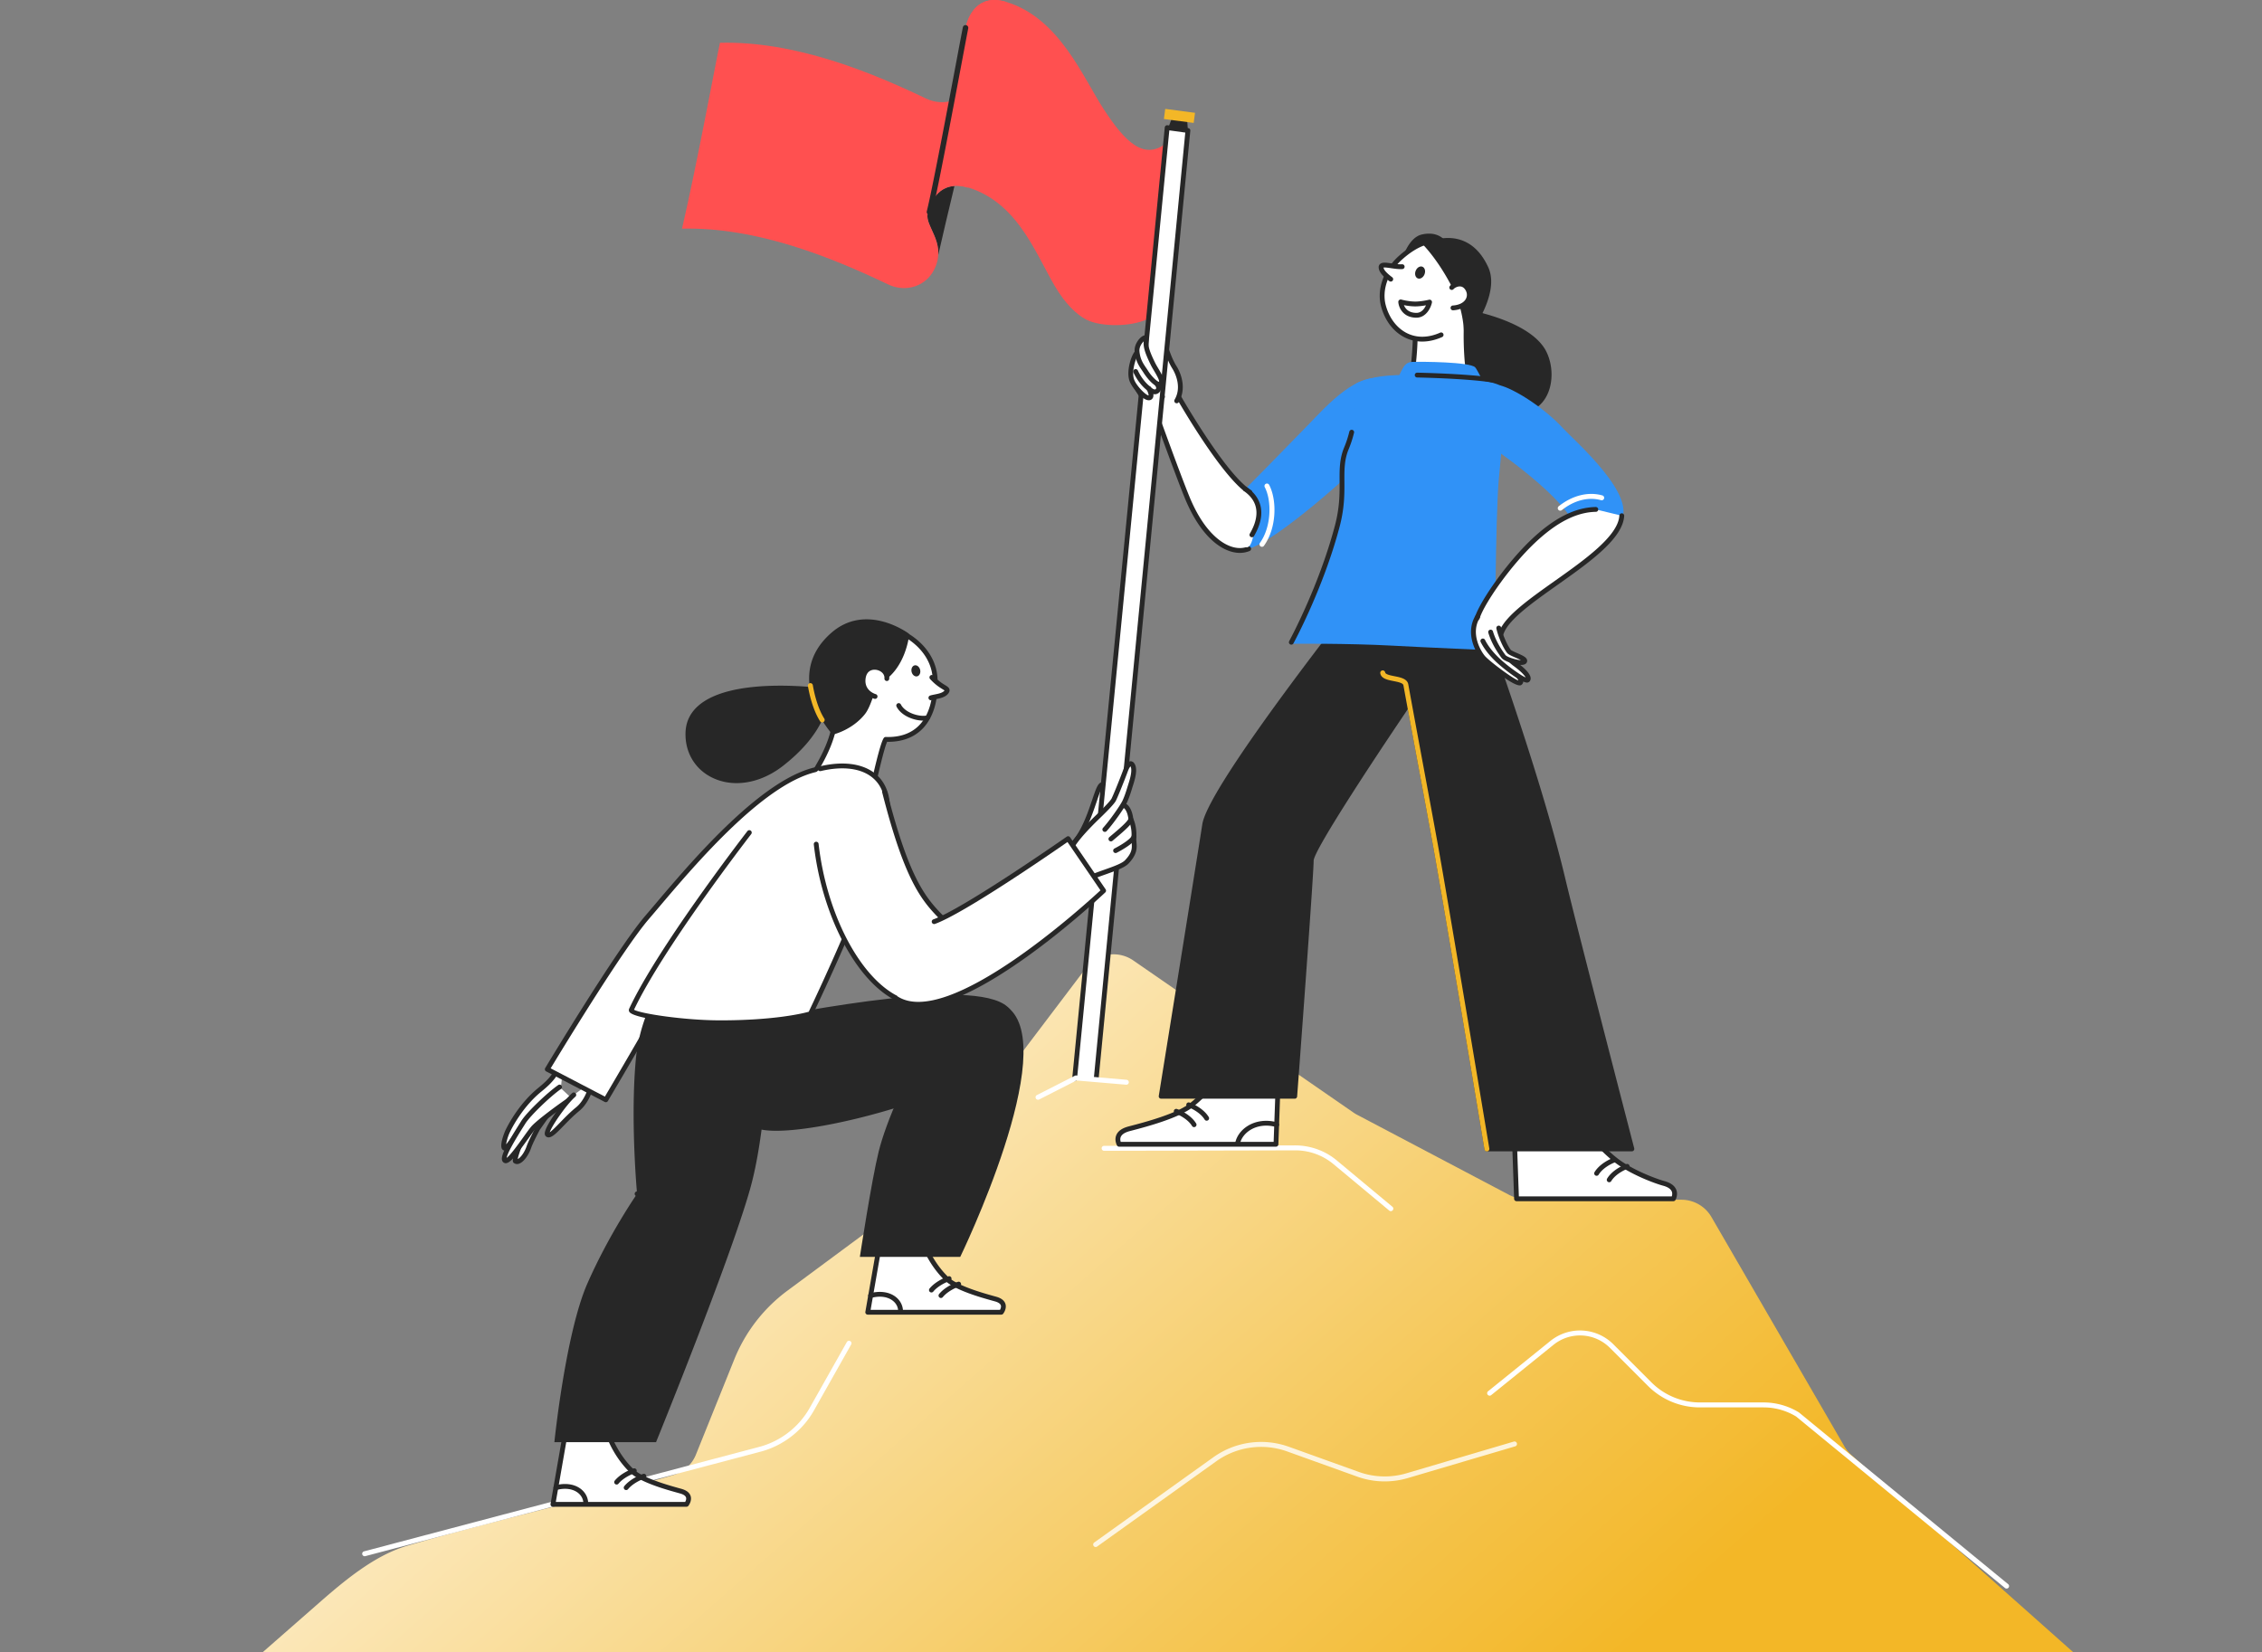 <svg width="705" height="515" fill="none" xmlns="http://www.w3.org/2000/svg"><rect width="100%" height="100%" fill="#808080" stroke="none"/><g clip-path="url(#clip0)"><path d="M343.705 244.64c-2.072-1.037-3.845 15.719-11.705 20.402-4.236 2.525 3.546 5.1 3.702 5.567l5.77-7.172c0-.002 4.417-17.706 2.233-18.797z" fill="#fff"/><path d="M344.041 243.967a1.154 1.154 0 00-.965-.036c-.951.392-1.514 1.95-2.693 5.436-1.656 4.891-4.158 12.283-8.766 15.029-1.11.66-1.657 1.44-1.626 2.315.064 1.804 2.638 3.102 4.341 3.959.295.149.656.33.795.419a.752.752 0 001.29-.719c-.132-.398-.454-.56-1.409-1.041-.952-.48-3.483-1.756-3.516-2.672-.009-.276.308-.621.894-.971 5.084-3.029 7.694-10.736 9.42-15.838.545-1.61 1.204-3.557 1.657-4.283.578 1.898-.888 10.352-2.719 17.689a.75.75 0 101.457.364c.011-.044 1.12-4.502 1.947-9.035 1.549-8.509.865-10.13-.107-10.616zm-9.05 26.88v-.002.002zm-42.576-191.26l.001-.076-.809 3.532c.267-1.145.538-2.297.808-3.457z" fill="#272727"/><path d="M289.107 66.618c-.683 3.287 3.666 7.201 3.309 12.895 1.183-5.147 3.421-14.83 5.066-21.547-5.665.367-7.78 5.786-8.375 8.652z" fill="#272727"/><path d="M300.935 8.677c-.815 3.926 5.555 8.745 2.503 16.425-2.462 6.195-9.194 8.3-14.833 5.602-17.333-8.292-40.823-17.942-64.212-17.367-.903 3.947-7.207 38.126-11.829 57.94 23.389-.574 46.879 9.076 64.212 17.368 5.641 2.697 12.371.593 14.833-5.602 3.052-7.68-3.316-12.5-2.502-16.425.723-3.488 3.692-10.76 12.575-8.107L313.511.571c-8.883-2.653-11.852 4.618-12.576 8.106z" fill="#FF5050"/><path d="M344.041 34.103C337.5 24.112 330.163 5.54 313.511.57c-8.883-2.652-11.851 4.62-12.576 8.107-.782 3.774-9.296 46.891-11.725 56.703 1.073-3.696 4.269-9.416 12.302-7.017 16.652 4.972 21.86 22.671 28.401 32.662 3.325 5.078 6.968 8.05 9.742 9.085 5.055 1.887 14.269 1.737 19.323-1.346 1.145-.698 5.351-54.85 5.351-54.85-7.58 6.912-13.843.033-20.288-9.811z" fill="#FF5050"/><path d="M301.109 7.838a.852.852 0 00-1.012.664c-.206.997-.909 4.727-1.879 9.888-2.646 14.07-7.573 40.257-9.36 47.474a.854.854 0 00.831 1.06c.385 0 .734-.26.83-.65 1.797-7.264 6.73-33.483 9.379-47.569.969-5.153 1.67-8.875 1.873-9.856a.853.853 0 00-.662-1.01z" fill="#272727"/><path d="M574.891 450.907l-41.486-71.56a10.812 10.812 0 00-9.287-5.388l-48.817-.281a10.791 10.791 0 01-4.976-1.246l-47.353-24.956a11.142 11.142 0 01-1.106-.67l-68.65-47.43a10.806 10.806 0 00-14.757 2.367l-53.699 70.898a10.794 10.794 0 01-2.443 2.346L245.4 402.318a49.763 49.763 0 00-16.545 21.399l-11.964 29.705a10.81 10.81 0 01-6.873 6.3c-14.65 4.468-59.38 15.068-83.214 22.134-10.103 2.996-19.437 10.818-27.366 17.761L81.87 515h564.298l-69.108-61.437a10.817 10.817 0 01-2.168-2.656z" fill="url(#paint0_linear)"/><path d="M416.595 361.674c-3.618-3.012-8.205-4.635-12.911-4.653l-59.562.139a.773.773 0 00.002 1.546h.002l59.561-.139h.042a18.58 18.58 0 0111.875 4.297l17.41 14.494a.774.774 0 00.989-1.188l-17.408-14.496zm-151.607 56.348a.772.772 0 00-1.052.293l-11.589 20.552c-3.303 5.86-8.914 10.249-15.387 12.042l-123.498 32.65a.773.773 0 10.395 1.495l123.508-32.652c6.874-1.904 12.827-6.56 16.33-12.776l11.589-20.551a.774.774 0 00-.296-1.053zm295.747 22.276a.63.63 0 00-.088-.061 21.04 21.04 0 00-10.985-3.094h-19.809a21.329 21.329 0 01-15.181-6.289l-11.816-11.817a14.698 14.698 0 00-19.667-1.043l-19.398 15.667a.772.772 0 10.972 1.203l19.398-15.668a13.156 13.156 0 0117.602.934l11.816 11.817a22.86 22.86 0 0016.274 6.742h19.809c3.575 0 7.079.983 10.134 2.838l65.109 53.46a.775.775 0 001.089-.108.773.773 0 00-.108-1.089l-65.151-53.492zm-189.37-95.855c-4.73 3.783-16.788 6.679-19.558 7.432-4.987 1.356-3.006 4.799-3.006 4.799h48.88l.89-24.906-16.068-.259c0-.002-3.916 7.154-11.138 12.934z" fill="#fff"/><path d="M398.598 331.017a.739.739 0 00-.778.723l-.864 24.182h-47.66c-.121-.367-.228-.951.008-1.524.324-.786 1.258-1.408 2.7-1.8.259-.07.6-.159 1.008-.267 3.942-1.032 14.412-3.775 18.821-7.302 7.257-5.808 11.165-12.862 11.328-13.161a.753.753 0 00-.299-1.02.754.754 0 00-1.02.299c-.037.07-3.923 7.087-10.947 12.709-4.16 3.328-14.406 6.012-18.264 7.023-.414.109-.76.198-1.022.27-1.935.526-3.179 1.427-3.694 2.676-.67 1.619.195 3.158.233 3.222a.751.751 0 00.651.377h48.882a.753.753 0 00.751-.725l.889-24.906a.75.75 0 00-.723-.776z" fill="#272727"/><path d="M366.818 345.672a.752.752 0 00-.512 1.412c1.836.669 4.162 2.128 5.215 3.883a.75.75 0 101.289-.773c-1.328-2.213-4.057-3.819-5.992-4.522zm3.922-2.009a.752.752 0 00-.962.45.749.749 0 00.45.962c1.838.667 4.162 2.128 5.215 3.882a.753.753 0 001.031.258.75.75 0 00.258-1.031c-1.328-2.212-4.058-3.818-5.992-4.521zm27.378 6.195c-3.221-.929-6.568-.545-9.183 1.055-2.105 1.288-3.553 3.254-3.967 5.392a.751.751 0 101.473.287c.336-1.724 1.531-3.327 3.279-4.397 2.257-1.379 5.165-1.704 7.983-.893a.751.751 0 00.415-1.444zm-22.653-92.816c-1.871 12.163-13.566 84.674-13.566 84.674h41.633s5.145-68.768 5.145-73.446c0-4.679 34.617-55.202 34.617-55.202l11.694-28.537-29.003-.936c.002 0-48.649 61.284-50.52 73.447z" fill="#272727"/><path d="M455.013 183.78l-29.003-.936a.729.729 0 00-.612.284c-1.991 2.509-48.796 61.58-50.675 73.8-1.849 12.021-13.449 83.944-13.566 84.669a.75.75 0 00.742.87h41.633c.394 0 .72-.303.748-.695.211-2.809 5.149-68.851 5.149-73.502 0-3.262 20.622-34.545 34.485-54.778a.932.932 0 00.075-.139l11.694-28.538a.75.75 0 00-.67-1.035zm-12.383 28.929c-3.766 5.498-34.703 50.807-34.703 55.561 0 4.345-4.551 65.451-5.092 72.696h-40.053c1.334-8.27 11.686-72.504 13.426-83.809 1.755-11.401 46.469-68.163 50.134-72.798l27.543.889-11.255 27.461z" fill="#272727"/><path d="M431.162 118.695l.834-.198c-8.361-3.568-18.842 8.312-24.078 13.729-5.237 5.417-20.351 20.836-25.58 26.066-4.86 4.859 1.374 14.274 6.844 12.757 8.835-2.451 33.351-24.497 38.465-30.127 6.948-7.648 5.388-21.011 3.515-22.227z" fill="#3092F7"/><path d="M518.535 368.862c-2.771-.753-10.446-3.647-15.176-7.432-7.224-5.779-11.138-12.934-11.138-12.934l-20.45.26.891 24.905h48.88c0 .002 1.981-3.443-3.007-4.799z" fill="#fff"/><path d="M518.734 368.138c-2.746-.747-10.313-3.62-14.903-7.294-7.013-5.61-10.911-12.638-10.95-12.708a.752.752 0 00-1.318.72c.162.298 4.071 7.354 11.329 13.16 4.82 3.857 12.49 6.765 15.448 7.57 1.456.395 2.363.996 2.696 1.788.242.575.133 1.165.012 1.536h-47.662l-.863-24.181a.736.736 0 00-.778-.723.75.75 0 00-.723.778l.89 24.905a.751.751 0 00.751.725h48.881a.753.753 0 00.651-.376c.037-.065.903-1.603.234-3.223-.517-1.251-1.76-2.151-3.695-2.677z" fill="#272727"/><path d="M506.886 362.847c-1.934.703-4.663 2.31-5.99 4.522a.75.75 0 101.288.773c1.053-1.754 3.379-3.214 5.216-3.883a.753.753 0 00.45-.962.754.754 0 00-.964-.45zm-3.922-2.007c-1.934.703-4.664 2.31-5.99 4.522a.75.75 0 101.288.773c1.053-1.754 3.379-3.215 5.216-3.883a.751.751 0 00-.514-1.412zM457.142 96.507l-2.237 1.977s-3.163 37.819 21.571 29.766c7.19-2.341 8.696-12.04 5.518-18.561-4.807-9.87-24.852-13.182-24.852-13.182zm-14.003-23.411c-4.028.93-5.823 6.914-5.823 6.914l14.484-2.867c0 .002-1.943-5.597-8.661-4.047z" fill="#272727"/><path d="M457.559 95.411c.426-2.314-16.816 1.372-16.551 5.604.422 6.723-.698 17.891-2.921 24.811l22.134.577c-3.705-7.94-3.76-25.015-2.662-30.992z" fill="#fff"/><path d="M458.298 95.547c.084-.459-.092-.884-.486-1.165-1.82-1.31-10.407.653-14.428 2.874-2.157 1.192-3.208 2.473-3.125 3.807.392 6.256-.6 17.415-2.888 24.535a.75.75 0 101.43.459c2.34-7.287 3.357-18.696 2.957-25.088-.041-.64.745-1.474 2.154-2.285 4.133-2.379 11.385-3.644 12.863-3.155-1.111 6.502-.912 23.318 2.763 31.192a.75.75 0 00.998.364.75.75 0 00.363-.998c-3.598-7.715-3.73-24.391-2.601-30.54z" fill="#272727"/><path d="M453.062 76.947c-5.24-3.813-11.39-1.286-16.66 3.47-4.637 4.185-6.504 10.09-5.232 14.895 2.054 7.76 9.161 12.986 17.987 9.066l8.391-10.74c2.174-5.421 2.196-11.829-4.486-16.692z" fill="#fff"/><path d="M453.503 76.339c-4.894-3.56-11.147-2.31-17.605 3.52-4.705 4.248-6.847 10.388-5.455 15.645 1.184 4.472 3.946 8.035 7.576 9.775a12.05 12.05 0 005.257 1.187c2 0 4.082-.469 6.186-1.403a.75.75 0 10-.611-1.373c-3.622 1.609-7.144 1.69-10.186.235-3.231-1.55-5.701-4.758-6.771-8.806-1.249-4.717.717-10.27 5.009-14.144 4.158-3.752 10.258-7.39 15.715-3.42 6.762 4.92 6.034 11.308 4.232 15.8a.752.752 0 001.395.562c2.828-7.053 1.145-13.295-4.742-17.578zm6.149 110.893s-28.534-15.783-25.601 2.546c2.932 18.329 9.23 51.043 13.319 73.607 3.412 18.83 16.046 94.734 16.046 94.734h45.199s-17.77-68.434-21.508-84.168c-8.375-35.248-27.455-86.719-27.455-86.719z" fill="#272727"/><path d="M487.836 273.776c-8.289-34.887-27.289-86.291-27.481-86.806a.751.751 0 00-.341-.397c-.723-.4-17.775-9.736-24.365-5.113-2.202 1.547-2.991 4.385-2.343 8.435 2.001 12.504 5.522 31.455 8.925 49.783 1.57 8.447 3.095 16.657 4.396 23.838 3.372 18.61 15.918 93.964 16.044 94.723a.752.752 0 00.741.628h45.198a.75.75 0 00.727-.941c-.172-.682-17.807-68.605-21.501-84.15zm-23.784 83.59c-1.225-7.347-12.735-76.405-15.943-94.117-1.301-7.184-2.827-15.395-4.397-23.846-3.403-18.318-6.921-37.26-8.919-49.745-.55-3.435.03-5.78 1.721-6.968 2.356-1.655 7.003-1.305 13.437 1.01 4.318 1.554 8.117 3.534 9.095 4.057 1.488 4.042 19.368 52.863 27.33 86.367 3.458 14.557 19.117 74.95 21.269 83.243h-43.593v-.001z" fill="#272727"/><path d="M443.731 239.389c-1.622-8.731-3.291-17.712-4.808-26.074-.319-1.754-2.429-2.171-4.292-2.54-1.248-.247-2.802-.554-2.913-1.175a.773.773 0 10-1.523.274c.297 1.66 2.247 2.046 4.136 2.419 1.379.274 2.941.582 3.071 1.299a6417.272 6417.272 0 004.809 26.081c1.57 8.451 3.096 16.666 4.398 23.851 3.373 18.61 15.918 93.964 16.045 94.723a.773.773 0 101.526-.255c-.126-.759-12.674-76.123-16.048-94.744a5918.008 5918.008 0 00-4.401-23.859z" fill="#F3B727"/><path d="M467.409 120.095c-3.527-1.721-13.511-2.907-25.717-3.187-9.963-.228-14.046.564-18.407 2.333-3.63 1.471 1.501 8.096-3.662 20.547-2.842 6.856.168 12.876-2.842 24.247-5.139 19.412-14.549 36.623-14.549 36.623s18.158-.158 31.632.589c9.921.55 32.081 1.495 32.081 1.495s.123-41.012 1.167-53.143c1.784-20.735 3.824-27.781.297-29.504z" fill="#3092F7"/><path d="M487.143 133.486c-5.875-6.426-15.345-12.363-19.734-13.391l-7.751.187c-4.084-1.21-1.451 14.356 2.529 17.12 3.646 2.534 22.888 15.618 28.078 25.206 2.816 5.203 11.07 4.134 14.303.592 7.093-7.765-14.12-26.099-17.425-29.714z" fill="#3092F7"/><path d="M477.774 168.75c-7.283 6.91-15.388 18.313-17.235 23.46-1.365 3.808 2.006 10.522 3.148 11.15 1.902 1.045 3.623-4.764 4.49-6.692 4.604-10.233 36.613-23.951 37.283-35.919l-8.086-1.96c-7.313.123-13.86 4.514-19.6 9.961z" fill="#fff"/><path d="M505.502 159.998a.75.75 0 00-.792.707c-.356 6.366-10.838 13.792-20.088 20.341-7.731 5.475-15.031 10.646-17.129 15.313-.165.369-.362.876-.584 1.45-.575 1.485-1.771 4.575-2.688 4.909-.058.022-.097.025-.167-.014-.894-.564-4.015-6.871-2.807-10.241 1.759-4.905 9.587-16.092 17.044-23.168 6.812-6.464 13.058-9.654 19.097-9.755a.75.75 0 00.738-.764c-.006-.415-.376-.74-.763-.739-6.431.108-13.008 3.434-20.106 10.168-7.604 7.213-15.61 18.691-17.424 23.751-1.459 4.069 1.859 11.164 3.493 12.062.264.145.542.218.821.218.196 0 .392-.035.588-.106 1.44-.525 2.471-2.927 3.575-5.778.211-.545.397-1.026.555-1.376 1.93-4.294 9.068-9.35 16.627-14.702 9.992-7.076 20.324-14.394 20.721-21.483a.756.756 0 00-.711-.793z" fill="#272727"/><path d="M471.628 208.965c-1.153-.909-5.661-4.29-6.743-6.603l-4.346-10.152c-3.163 5.222.217 11.134 1.789 12.859 1.569 1.724 10.359 8.466 11.391 7.818 1.039-.651-.939-3.013-2.091-3.922z" fill="#fff"/><path d="M472.092 208.374l-.344-.268c-1.44-1.122-5.265-4.099-6.182-6.063a.75.75 0 10-1.361.636c.95 2.031 4.038 4.6 6.621 6.612l.336.263c.934.737 1.861 1.958 2.06 2.552-1.927-.681-8.837-5.894-10.338-7.543-1.136-1.247-4.749-6.929-1.701-11.965a.752.752 0 00-1.286-.778c-3.47 5.732.286 12.007 1.875 13.754.667.734 9.242 8.061 11.883 8.061a.874.874 0 00.464-.112c.389-.244.617-.637.642-1.106.081-1.545-2.084-3.58-2.669-4.043zm1.449 3.805h-.009.009z" fill="#272727"/><path d="M472.24 207.014c-1.909-1.397-5.701-5.244-6.801-9.449l-3.288 2.203c1.951 3.902 5.581 6.832 6.543 7.64.963.807 6.859 5.41 7.487 4.487.742-1.09-1.842-3.346-3.941-4.881z" fill="#fff"/><path d="M472.684 206.408c-1.987-1.453-5.513-5.191-6.517-9.032a.751.751 0 10-1.454.38c1.11 4.248 4.844 8.227 7.083 9.864 2.404 1.759 3.413 2.965 3.688 3.536-1.334-.539-4.67-2.95-6.305-4.325l-.138-.114c-1.093-.912-4.419-3.688-6.218-7.285a.751.751 0 00-1.343.671c1.938 3.877 5.446 6.805 6.597 7.767l.133.111c.059.048 5.751 4.783 7.721 4.783.05 0 .097-.003.142-.01a1.04 1.04 0 00.73-.439c.884-1.299-.464-3.232-4.119-5.907z" fill="#272727"/><path d="M367.046 123.194s-3.878-15.856-7.929-18.507c-2.43-1.59-5.587 8.451-6.147 10.272-1.495 4.856 7.142 13.635 7.142 13.635s6.887 19.148 9.899 26.491c5.723 13.955 13.987 18.112 19.17 15.963l.34-17.63c-8.205-5.042-22.475-30.224-22.475-30.224z" fill="#fff"/><path d="M389.916 152.778c-7.708-4.736-21.224-28.217-22.166-29.867-.512-2.074-4.118-16.17-8.222-18.854a1.722 1.722 0 00-1.57-.181c-2.197.794-4.315 6.345-5.705 10.861-1.527 4.96 6.118 13.129 7.21 14.263.659 1.831 7.013 19.442 9.856 26.368 3.397 8.282 8.063 14.007 13.139 16.118 1.357.564 2.694.849 3.97.849a7.925 7.925 0 003.045-.594.752.752 0 00-.577-1.389c-1.721.714-3.747.625-5.86-.253-2.724-1.134-7.949-4.628-12.327-15.301-2.971-7.245-9.817-26.268-9.886-26.46a.753.753 0 00-.172-.273c-2.315-2.354-8.078-9.259-6.961-12.887 1.69-5.494 3.612-9.468 4.781-9.89.098-.036.153-.029.237.025 3.119 2.04 6.551 13.726 7.612 18.058a.719.719 0 00.076.192c.586 1.035 14.461 25.408 22.738 30.494a.75.75 0 10.782-1.279zm55.953-77.55l-2.686.697s4.893 4.669 9.642 14.07c3.6 7.127 3.492 14.444 3.492 14.444l1.853-.436s9.493-12.333 5.69-20.67c-6.134-13.448-17.991-8.105-17.991-8.105z" fill="#272727"/><path d="M430.443 83.318c.044 1.33 1.617 2.637 3.015 3.702l3.566-3.899c-2.701.182-6.631-1.329-6.581.197z" fill="#fff"/><path d="M436.974 82.371c-.95.066-2.134-.109-3.179-.262-1.727-.253-2.974-.436-3.678.194-.203.181-.442.509-.425 1.04.055 1.659 1.737 3.076 3.31 4.275a.75.75 0 10.91-1.195c-.84-.64-2.555-1.947-2.708-3.019.431-.09 1.584.078 2.373.194 1.118.164 2.386.348 3.495.275a.749.749 0 00.698-.8.748.748 0 00-.796-.701z" fill="#272727"/><path fill-rule="evenodd" clip-rule="evenodd" d="M443.372 83.157c-.745-.339-1.695.192-2.118 1.184-.424.992-.164 2.073.581 2.412.745.339 1.694-.192 2.118-1.184.425-.992.164-2.073-.581-2.412z" fill="#272727"/><path d="M436.565 94.104s.275 4.087 4.784 4.17c3.333.063 4.208-4.115 4.208-4.115s-2.387.589-4.444.589c-2.279 0-4.548-.644-4.548-.644z" fill="#fff"/><path d="M445.377 93.43c-.023.004-2.324.566-4.262.566h-.002c-2.141 0-4.32-.61-4.342-.617a.753.753 0 00-.955.773c.111 1.652 1.408 4.796 5.519 4.873l.087.001c3.068 0 4.527-3.074 4.871-4.714a.755.755 0 00-.214-.695.76.76 0 00-.702-.188zm-4.014 4.093c-2.437-.045-3.41-1.4-3.797-2.413.907.184 2.218.39 3.547.39h.002c1.165 0 2.411-.177 3.317-.34-.461 1.039-1.407 2.41-3.069 2.364z" fill="#272727"/><path d="M361.164 104.143c-1.019 1.695-.516 5.627.121 7.562.638 1.936-2.986 6.188 1.014 11.969l4.442 1.279c2.242-3.829.738-8.141-.715-10.458-3.027-4.838-3.786-12.142-4.862-10.352z" fill="#fff"/><path d="M363.631 106.771c-.774-2.434-1.127-3.544-2.022-3.649-.249-.027-.716.015-1.089.634-1.276 2.124-.498 6.509.053 8.184.13.395-.08 1.198-.303 2.047-.611 2.333-1.532 5.857 1.414 10.113a.751.751 0 101.235-.854c-2.552-3.688-1.768-6.687-1.195-8.877.305-1.164.545-2.083.277-2.9-.538-1.632-.898-4.531-.464-6.224.209.554.453 1.316.664 1.982.701 2.206 1.663 5.227 3.191 7.666.55.878 3.168 5.469.703 9.68a.752.752 0 101.298.76c2.249-3.841 1.099-8.323-.727-11.238-1.427-2.279-2.357-5.195-3.035-7.324z" fill="#272727"/><path d="M452.47 89.62l.409 6.35c4.514-.304 5.934-3.534 4.557-5.882-1.589-2.709-4.349-1.23-4.966-.467z" fill="#fff"/><path d="M455.241 87.785c-1.464-.112-2.846.733-3.355 1.364a.75.75 0 101.168.944c.216-.269 1.116-.883 2.076-.81.678.05 1.22.438 1.657 1.185.503.859.536 1.837.088 2.683-.626 1.184-2.101 1.939-4.047 2.07a.75.75 0 00.05 1.501l.051-.001c2.478-.168 4.399-1.211 5.275-2.867.686-1.298.642-2.847-.12-4.147-.867-1.478-2.024-1.86-2.843-1.921z" fill="#272727"/><path d="M470.261 203.001c-1.165-1.523-2.662-4.947-3.149-7.275l-2.537 1.255c.836 2.786 2.309 5.323 4.013 7.637.781 1.059 5.964 2.563 6.578 1.56.64-1.048-4.18-2.231-4.905-3.177z" fill="#fff"/><path d="M472.848 203.565c-.716-.311-1.795-.781-1.99-1.022-1.119-1.462-2.553-4.784-3.012-6.971a.752.752 0 00-1.47.307c.503 2.404 2.039 5.944 3.288 7.576.394.516 1.239.902 2.584 1.486.515.225 1.265.551 1.765.832-1.387-.043-4.344-.959-4.819-1.604-1.902-2.582-3.177-5.005-3.899-7.407a.753.753 0 00-1.44.431c.772 2.57 2.121 5.144 4.129 7.867.79 1.073 4.289 2.196 6.148 2.196.06 0 .121-.002.178-.003.734-.031 1.238-.263 1.496-.686.173-.284.214-.615.116-.929-.257-.811-1.334-1.316-3.074-2.073z" fill="#272727"/><path d="M334.929 336.236l6.73-.027L370.237 40.68l-6.465-.891-28.843 296.447z" fill="#fff"/><path d="M370.34 39.935l-6.466-.892a.756.756 0 00-.852.672l-28.843 296.447a.752.752 0 101.495.144l28.768-295.67 4.977.686-28.506 294.815a.752.752 0 00.674.821.756.756 0 00.82-.675l28.578-295.53a.752.752 0 00-.645-.818z" fill="#272727"/><path d="M355.07 110.165c-.56-2.241-3.548 4.483-2.366 8.218.647 2.043 4.139 6.008 5.55 5.6 1.188-.344-.196-2.862-.196-2.862s1.58 1.714 2.678.684c.996-.934-.1-2.202-1.495-3.734-1.867-2.053-3.797-6.411-4.171-7.906z" fill="#fff"/><path d="M355.8 109.984c-.169-.676-.544-.909-.83-.984-.281-.074-.72-.06-1.19.434-1.176 1.234-2.775 6.069-1.79 9.177.591 1.867 3.897 6.151 6.07 6.151.139 0 .275-.018.405-.054.415-.12.734-.402.896-.795.133-.32.148-.695.1-1.075.128.028.258.045.391.05a1.917 1.917 0 001.401-.531c1.565-1.468-.108-3.31-1.453-4.789-1.806-1.984-3.664-6.242-4-7.584zm2.246 13.279l.208.722-.208-.722zm2.176-2.003c-.1.094-.192.136-.317.125-.449-.014-1.067-.526-1.295-.771a.75.75 0 00-1.209.871c.351.639.618 1.465.587 1.779-.853-.042-3.931-3.102-4.567-5.107-.716-2.261.337-5.825 1.101-7.205.651 1.947 2.441 5.732 4.164 7.625 1.37 1.509 1.95 2.294 1.536 2.683z" fill="#272727"/><path d="M358.059 121.123l-4.11-5.324c1.168 2.476 2.771 4.327 4.11 5.324z" fill="#fff"/><path d="M354.63 115.479a.75.75 0 10-1.359.641c1.096 2.326 2.679 4.369 4.339 5.604a.749.749 0 001.051-.154.752.752 0 00-.154-1.052c-1.448-1.074-2.898-2.96-3.877-5.039z" fill="#272727"/><path d="M357.218 105.621c.022-1.307-3.082 1.183-2.832 3.922.297 3.264 1.759 4.763 2.74 6.35.981 1.587 3.817 4.96 4.715 3.502.7-1.135-1.54-4.038-2.474-5.929-2.554-5.167-2.18-5.977-2.149-7.845z" fill="#fff"/><path d="M360.039 113.133c-2.185-4.425-2.145-5.461-2.088-6.895.007-.194.015-.392.018-.604.011-.631-.364-.906-.525-.995-.281-.155-.765-.246-1.465.21-1.088.711-2.533 2.658-2.343 4.762.26 2.849 1.38 4.494 2.279 5.815.199.292.392.575.57.862.027.043 2.696 4.216 4.743 4.216h.001c.522 0 .967-.254 1.25-.714.749-1.215-.346-3.053-1.503-5-.358-.601-.697-1.17-.937-1.657zm1.195 5.869c-.488.062-2.357-1.701-3.469-3.503a26.293 26.293 0 00-.606-.918c-.886-1.3-1.801-2.643-2.025-5.105-.115-1.279.695-2.471 1.308-3.069-.053 1.495.009 2.852 2.252 7.393.267.54.62 1.132.993 1.76.533.897 1.786 3.001 1.547 3.442z" fill="#272727"/><path d="M353.405 260.972c.224-3.345-.946-5.614-.946-5.614s-.308-4.113-2.677-4.476l-24.805 22.52s4.14 9.107 6.828 5.471c4.292-5.805 16.682-7.386 19.37-10.208 3.344-3.512 2.076-5.38 2.23-7.693z" fill="#fff"/><path d="M354.154 261.022c.206-3.078-.699-5.297-.961-5.867-.086-.816-.633-4.607-3.299-5.015a.75.75 0 10-.227 1.486c1.722.262 2.039 3.755 2.042 3.789a.783.783 0 00.08.285c.011.022 1.07 2.148.865 5.222-.041.6.006 1.157.05 1.696.136 1.656.251 3.087-2.073 5.528-.946.994-3.595 1.936-6.401 2.934-4.592 1.634-10.307 3.666-13.03 7.346-.443.6-.787.562-.917.548-1.408-.148-3.55-3.53-4.621-5.882a.752.752 0 00-1.369.621c.489 1.078 3.071 6.464 5.833 6.756.076.008.156.013.24.013.587 0 1.353-.23 2.043-1.162 2.449-3.312 7.924-5.26 12.326-6.825 3.108-1.106 5.792-2.06 6.985-3.313 2.79-2.931 2.627-4.927 2.483-6.687-.042-.506-.081-.984-.049-1.473z" fill="#272727"/><path d="M350.84 240.068c-1.393 3.735-3.147 8.023-3.734 9.198-.377.753-2.253 2.736-4.85 5.239-3.86 3.719-10.033 10.033-9.141 12.988l11.204-8.919c2.229-2.453 5.508-7.203 6.187-8.64.898-1.902 1.456-3.964 2.024-5.756 1.041-3.274.986-5.058.316-5.895-.55-.686-1.375.094-2.006 1.785z" fill="#fff"/><path d="M352.199 237.3c-.99.16-1.668 1.451-2.061 2.506-1.423 3.813-3.159 8.035-3.702 9.124-.116.229-.794 1.271-4.699 5.034-7.225 6.964-10.106 11.203-9.339 13.746a.754.754 0 00.936.502.753.753 0 00.503-.936c-.386-1.276.854-4.435 8.944-12.231 2.916-2.81 4.598-4.642 5-5.444.634-1.269 2.43-5.687 3.765-9.27.319-.855.624-1.281.799-1.458.292.505.515 1.797-.527 5.079-.112.353-.223.716-.339 1.088-.467 1.52-.949 3.093-1.649 4.574-.645 1.365-3.885 6.059-6.064 8.455a.753.753 0 001.112 1.013c2.3-2.529 5.614-7.35 6.311-8.824.745-1.578 1.267-3.278 1.727-4.776.113-.365.224-.724.335-1.074 1.059-3.332 1.118-5.427.187-6.592-.325-.402-.776-.591-1.239-.516z" fill="#272727"/><path d="M267.092 195.837c-14.382 6.197-14.54 19.805-7.374 29.061.13.167.263.329.399.49-1.248 9.646-9.552 20.005-9.552 20.005l21.002 2.207s3.26-15.54 4.494-17.132c11.573.376 15.967-8.491 15.376-19.07-.681-12.207-16.266-19.041-24.345-15.561z" fill="#fff"/><path d="M283.27 197.588c-5.436-3.363-12.056-4.344-16.475-2.441-6.377 2.747-10.504 7.127-11.933 12.666-1.459 5.654.134 12.213 4.264 17.544.067.086.135.172.203.256-1.346 9.232-9.268 19.209-9.348 19.31a.748.748 0 00-.106.759c.106.255.342.43.615.458l21.002 2.207a.751.751 0 00.814-.592c1.456-6.935 3.338-14.719 4.182-16.525 4.601.055 8.347-1.32 11.066-4.103 3.365-3.445 5.011-9.046 4.636-15.769-.305-5.431-3.557-10.45-8.92-13.77zm3.208 28.487c-2.499 2.559-5.995 3.781-10.39 3.643a.724.724 0 00-.619.291c-1.189 1.535-3.714 13.099-4.495 16.775l-19-1.998c2.16-2.926 7.85-11.271 8.889-19.301a.757.757 0 00-.172-.583 13.112 13.112 0 01-.376-.464c-3.846-4.967-5.34-11.04-3.997-16.248 1.309-5.072 5.137-9.105 11.073-11.662 3.987-1.719 10.052-.778 15.09 2.34 4.94 3.057 7.933 7.64 8.208 12.573.351 6.296-1.145 11.495-4.211 14.634z" fill="#272727"/><path d="M290.448 211.158l-.315 6.357c1.407-.439 3.828-.492 4.831-1.815 1.003-1.324-1.312-.993-4.516-4.542z" fill="#fff"/><path d="M294.542 213.54c-.832-.511-2.088-1.283-3.536-2.887a.751.751 0 10-1.115 1.006c1.593 1.765 2.961 2.604 3.866 3.16.217.133.475.291.624.405-.004.006-.009.014-.015.02-.555.733-1.876.994-3.043 1.225-.509.1-.99.195-1.413.328a.75.75 0 10.446 1.434c.347-.108.791-.196 1.258-.289 1.357-.269 3.049-.602 3.948-1.79.117-.157.477-.63.369-1.205-.117-.628-.65-.954-1.389-1.407zm-.048 1.784h.008-.008zm-5.597 7.687c-2.26.514-6.774-.742-8.142-3.467a.753.753 0 00-1.343.675c1.487 2.959 5.512 4.402 8.378 4.402.526 0 1.014-.048 1.439-.145a.752.752 0 00-.332-1.465z" fill="#272727"/><path fill-rule="evenodd" clip-rule="evenodd" d="M285.05 207.393c-.734.171-1.152 1.077-.932 2.022.218.945.993 1.573 1.729 1.402.734-.17 1.153-1.076.934-2.021-.222-.945-.997-1.574-1.731-1.403z" fill="#272727"/><path d="M259.596 197.816c-15.087 13.172.178 30.32.178 30.32s5.433-1.347 9.149-5.931c2.229-2.751 2.927-8.69 5.345-10.074 7.244-4.147 8.328-14.162 8.328-14.162s-12.466-9.35-23-.153z" fill="#272727"/><path d="M283.046 197.368c-.129-.097-13.077-9.603-23.945-.117-4.256 3.716-6.571 8.099-6.88 13.029-.611 9.697 6.682 18.007 6.993 18.356a.75.75 0 00.742.229c.231-.057 5.721-1.462 9.551-6.189 1.065-1.313 1.778-3.224 2.465-5.072.767-2.058 1.559-4.186 2.669-4.822 7.491-4.287 8.657-14.308 8.702-14.731a.753.753 0 00-.297-.683zm-9.151 14.11c-1.583.906-2.432 3.187-3.332 5.602-.645 1.733-1.314 3.527-2.224 4.65-2.907 3.586-6.974 5.119-8.305 5.545-1.359-1.67-6.817-8.908-6.314-16.903.285-4.514 2.428-8.549 6.37-11.992 2.952-2.577 6.306-3.872 10.011-3.872 1.51 0 3.08.216 4.704.647 3.413.906 6.056 2.541 6.982 3.163-.306 1.923-1.894 9.727-7.892 13.16z" fill="#272727"/><path d="M256.846 215.307c-12.996-1.658-41.817-2.439-42.45 12.913-.558 13.542 15.379 20.675 29.162 9.952 13.803-10.741 13.772-20.221 13.772-20.221s2.084-2.316-.484-2.644z" fill="#272727"/><path d="M256.938 214.582c-4.774-.608-29.093-3.216-39.098 5.233-2.633 2.224-4.037 5.042-4.175 8.375-.251 6.086 2.743 11.338 8.008 14.048 2.429 1.25 5.116 1.862 7.899 1.862 4.809 0 9.903-1.828 14.431-5.352 12.785-9.947 13.941-18.821 14.044-20.52.373-.474 1.064-1.528.709-2.482-.162-.446-.612-1.01-1.818-1.164zm-.153 2.882a.741.741 0 00-.188.487c0 .092-.187 9.294-13.49 19.645-6.695 5.209-14.652 6.491-20.765 3.344-4.747-2.443-7.445-7.187-7.218-12.689.12-2.908 1.351-5.37 3.658-7.319 5.039-4.257 14.853-5.75 24.675-5.75 4.592 0 9.187.326 13.295.849.483.061.625.193.637.224.071.184-.236.795-.604 1.209z" fill="#272727"/><path d="M269.029 211.439c-.572 4.494 3.739 5.661 3.739 5.661l3.632-5.581c.322-3.763-6.681-5.51-7.371-.08z" fill="#fff"/><path d="M273.087 207.275c-2.102-.222-4.405.949-4.801 4.069-.517 4.067 2.578 6.018 4.287 6.481a.752.752 0 00.394-1.45c-.15-.041-3.674-1.04-3.191-4.841.361-2.838 2.505-2.836 3.153-2.764 1.439.153 2.851 1.199 2.724 2.686a.753.753 0 00.685.813.746.746 0 00.812-.685c.204-2.407-1.906-4.081-4.063-4.309z" fill="#272727"/><path d="M160.685 361.954c1.143.723 3.234-1.709 4.158-4.42.596-1.749 2.764-5.784 2.764-5.784l6.565-9.26-5.148-1.49c-2.454 4.552-9.345 20.318-8.339 20.954z" fill="#fff"/><path d="M173.558 342.058l-6.565 9.258a.627.627 0 00-.048.08c-.089.167-2.206 4.109-2.813 5.898-.676 1.987-1.956 3.627-2.77 3.978.446-2.764 5.847-15.323 8.323-19.913a.752.752 0 00-1.323-.713c-1.276 2.366-3.64 7.53-5.498 12.012-3.799 9.16-3.179 9.552-2.581 9.931.2.127.486.247.855.247.195 0 .415-.034.656-.12 1.551-.547 3.064-2.899 3.761-4.939.537-1.58 2.466-5.207 2.693-5.63l6.536-9.221a.753.753 0 00-.178-1.048.753.753 0 00-1.048.18zm-12.22 19.602h.009-.009z" fill="#272727"/><path d="M168.298 339.629c-5.691 4.618-8.991 10.782-9.995 12.813-1.005 2.031-1.956 5.789-.803 5.416 1.153-.372 5.446-7.529 7.758-9.862l9.397-7.497 1.111-10.494c-2.707 5.081-3.863 6.696-7.468 9.624z" fill="#fff"/><path d="M176.12 329.342a.754.754 0 00-1.017.31c-2.61 4.897-3.666 6.46-7.279 9.394-5.635 4.575-9.006 10.659-10.195 13.063-.382.775-2.108 4.96-1.07 6.164.205.238.486.362.792.362.124 0 .252-.02.38-.062.782-.253 1.762-1.557 4.159-4.947 1.4-1.978 2.846-4.024 3.873-5.07l9.362-7.472a.752.752 0 10-.937-1.174l-9.399 7.499a1.194 1.194 0 00-.064.058c-1.115 1.125-2.613 3.243-4.062 5.291-.958 1.354-2.19 3.097-2.915 3.926.119-.94.569-2.577 1.228-3.911 1.143-2.315 4.389-8.176 9.793-12.563 3.744-3.04 4.931-4.733 7.659-9.854a.747.747 0 00-.308-1.014zm-18.364 28.027h-.008.008z" fill="#272727"/><path d="M163.095 349.824c-1.586 2.555-7.212 11.114-5.664 11.945 1.434.77 7.044-8.307 8.856-10.285 1.812-1.977 8.827-7.152 11.885-9.131l-3.767-3.524c-3.379 2.349-9.725 8.438-11.31 10.995z" fill="#fff"/><path d="M177.765 341.723c-2.985 1.932-10.117 7.168-12.031 9.254-.59.645-1.516 1.938-2.589 3.436-1.461 2.04-4.061 5.672-5.23 6.492.166-1.229 1.921-4.5 5.228-9.747l.591-.939c1.463-2.362 7.689-8.402 11.1-10.773a.75.75 0 10-.857-1.233c-3.313 2.303-9.831 8.492-11.52 11.216l-.584.929c-3.645 5.784-5.821 9.688-5.403 11.28.119.45.396.679.606.793.175.094.357.141.547.141 1.372 0 3.255-2.41 6.745-7.282 1.001-1.398 1.946-2.718 2.475-3.296 1.695-1.848 8.515-6.922 11.739-9.009a.749.749 0 00.221-1.038.749.749 0 00-1.038-.224zm-19.842 19.532h.008-.008z" fill="#272727"/><path d="M170.705 353.696c1.323.728 4.9-4.38 9.348-7.985 2.499-2.024 4.167-5.947 4.397-8.569l-5.584 4.113c-2.921 2.491-9.484 11.713-8.161 12.441z" fill="#fff"/><path d="M184.516 336.394a.752.752 0 00-.814.682c-.219 2.493-1.82 6.187-4.122 8.053-1.84 1.49-3.496 3.196-4.958 4.7-1.173 1.207-2.591 2.666-3.274 3.09.62-2.009 5.32-8.803 8.005-11.093a.752.752 0 00-.974-1.143c-2.571 2.193-8.824 10.499-8.591 12.784.054.536.37.785.554.887.21.116.425.17.65.17 1.162 0 2.582-1.462 4.708-3.649 1.432-1.474 3.055-3.144 4.826-4.58 2.71-2.196 4.43-6.321 4.672-9.088a.75.75 0 00-.682-.813zm-13.235 16.923h.009-.009z" fill="#272727"/><path d="M201.604 286.046c-8.918 10.403-31.031 47.249-31.031 47.249l18.244 9.511s28.367-47.913 30.017-53.814l36.75-49.37c-18.478 3.011-42.753 33.326-53.98 46.424z" fill="#fff"/><path d="M255.462 238.881c-17.241 2.809-39.482 29.051-51.43 43.15a708.454 708.454 0 01-2.999 3.526c-8.854 10.331-30.881 46.981-31.103 47.35a.764.764 0 00-.08.591.755.755 0 00.375.462l18.244 9.513a.748.748 0 00.993-.283c1.161-1.96 28.438-48.066 30.093-53.994a.752.752 0 00-1.448-.404c-1.502 5.381-26.269 47.417-29.576 53.02l-16.903-8.813c3.071-5.086 22.437-37.005 30.544-46.463.919-1.07 1.923-2.256 3.004-3.532 11.822-13.95 33.83-39.918 50.525-42.637a.752.752 0 00.62-.863.745.745 0 00-.859-.623z" fill="#272727"/><path d="M310.373 404.939c-2.224-.642-11.974-3.107-15.325-6.329-5.117-4.922-7.169-11.014-7.169-11.014l-13.728.222-3.7 21.208h41.624c-.001 0 2.301-2.932-1.702-4.087z" fill="#fff"/><path d="M310.581 404.218a72.949 72.949 0 00-.825-.231c-3.088-.856-11.29-3.131-14.187-5.918-4.916-4.726-6.959-10.653-6.979-10.712a.752.752 0 00-1.423.48c.086.256 2.171 6.324 7.361 11.315 3.171 3.051 11.339 5.316 14.827 6.283l.81.226c.687.198 1.551.57 1.764 1.215.156.475-.06 1.039-.26 1.4h-40.325l3.547-20.329a.75.75 0 10-1.481-.259l-3.7 21.208a.75.75 0 00.741.879h41.624a.75.75 0 00.591-.287c.048-.062 1.189-1.539.693-3.071-.331-1.023-1.266-1.764-2.778-2.199z" fill="#272727"/><path d="M298.55 399.547c-1.762.595-4.355 1.951-5.867 3.818a.753.753 0 00.583 1.223.749.749 0 00.584-.278c1.226-1.512 3.485-2.767 5.181-3.34a.75.75 0 10-.481-1.423zm-2.98-1.71c-1.762.595-4.355 1.952-5.867 3.817a.751.751 0 001.167.945c1.225-1.512 3.485-2.766 5.181-3.339a.75.75 0 10-.481-1.423zm-16.405 6.403c-2.004-1.558-4.928-1.97-8.019-1.13a.751.751 0 00.393 1.45c2.632-.717 5.073-.402 6.703.865 1.112.864 1.713 2.07 1.693 3.396a.75.75 0 00.739.762h.012a.75.75 0 00.751-.739c.029-1.782-.799-3.459-2.272-4.604z" fill="#272727"/><path d="M212.255 464.821c-2.225-.642-11.974-3.107-15.325-6.33-5.117-4.922-7.169-11.014-7.169-11.014l-13.728.222-3.701 21.208h41.625c0 .002 2.301-2.93-1.702-4.086z" fill="#fff"/><path d="M212.462 464.099c-.211-.061-.487-.137-.82-.229-3.088-.856-11.293-3.131-14.192-5.919-4.914-4.728-6.958-10.655-6.979-10.714a.751.751 0 00-1.423.479c.086.256 2.172 6.325 7.362 11.316 3.172 3.052 11.343 5.317 14.831 6.282l.806.227c.687.198 1.551.57 1.763 1.215.157.475-.059 1.039-.259 1.4h-40.325l3.547-20.329a.752.752 0 10-1.481-.259l-3.7 21.21a.75.75 0 00.74.879h41.625a.753.753 0 00.591-.287c.048-.063 1.188-1.539.693-3.071-.331-1.022-1.265-1.764-2.779-2.2z" fill="#272727"/><path d="M200.434 459.429c-1.762.595-4.357 1.952-5.867 3.817a.751.751 0 001.167.945c1.224-1.512 3.484-2.766 5.181-3.339a.751.751 0 00-.481-1.423zm-2.981-1.709c-1.762.595-4.356 1.952-5.866 3.817a.751.751 0 001.166.945c1.225-1.512 3.485-2.766 5.181-3.339a.751.751 0 10-.481-1.423zm-16.405 6.403c-2.006-1.559-4.93-1.97-8.019-1.13a.753.753 0 00.394 1.45c2.63-.717 5.073-.4 6.702.865 1.112.864 1.713 2.07 1.693 3.396a.75.75 0 00.739.762h.012c.41 0 .745-.328.752-.739.028-1.782-.8-3.461-2.273-4.604zm45.132-178.83c-14.002 10.008-26.284 26.083-28.019 44.999-1.735 18.917.398 41.829.398 41.829s-8.658 12.424-15.477 27.92c-6.82 15.496-10.3 49.486-10.3 49.486h31.686s23.18-56.965 29.379-79.148c3.062-10.951 4.616-25.891 5.406-38.172.194-3.005 9.372-4.997 8.66-7.49-2.495-8.732 3.119-25.886 3.119-25.886l-24.852-13.538z" fill="#272727"/><path d="M235.208 317.943l-19.448-6.377c-3.513 21.763.674 36.332 22.18 39.876 11.215 1.848 46.448-6.221 67.249-17.302 11.516-6.135 11.126-11.517 10.612-16.924-1.345-14.164-57.09-3.656-80.593.727z" fill="#272727"/><path d="M314.064 313.964l-20.17 3.344c-10.918 15.765-17.834 32.754-20.045 41.668-2.21 8.915-5.855 32.802-5.855 32.802h31.283c-.002-.002 31.608-65.096 14.787-77.814z" fill="#272727"/><path d="M255.582 239.623l-22.033 19.879c-9.302 12.073-29.392 39.406-36.78 55.237-.768 1.648 16.434 4.055 27.755 4.055 19.336 0 28.067-2.807 28.067-2.807s23.208-48.181 24.014-62.687c.696-12.504-9.15-16.52-21.023-13.677z" fill="#fff"/><path d="M272.939 241.276c-3.95-3.299-10.178-4.144-17.532-2.382a.753.753 0 00.35 1.462c6.884-1.648 12.643-.911 16.22 2.076 2.841 2.372 4.147 6.015 3.879 10.829-.756 13.6-21.834 58.001-23.795 62.101-1.694.474-10.523 2.682-27.534 2.682-11.132 0-24.851-2.079-26.921-3.314 8.735-18.47 33.706-51.089 36.54-54.767a.751.751 0 00-1.189-.917c-2.862 3.714-28.208 36.823-36.866 55.377a1.02 1.02 0 00.075.994c1.401 2.199 18.667 4.13 28.361 4.13 19.233 0 27.936-2.727 28.298-2.843a.761.761 0 00.447-.389c.95-1.973 23.281-48.483 24.086-62.971.289-5.241-1.238-9.413-4.419-12.068z" fill="#272727"/><path d="M275.671 246.749l-21.285 16.374c3.508 30.875 22.1 54.735 36.097 48.807 5.767-2.441 18.44-8.66 8.108-20.583-8.108-9.355-14.033-9.667-22.92-44.598z" fill="#fff"/><path d="M294.972 286.435c-6.073-6.096-11.318-11.358-18.573-39.87a.75.75 0 10-1.456.37c7.355 28.91 12.736 34.309 18.965 40.56 1.323 1.328 2.69 2.699 4.116 4.346 3.036 3.502 4.233 6.751 3.56 9.655-1.267 5.458-8.889 8.685-11.393 9.745-3.487 1.478-7.482 1.002-11.554-1.377-11.468-6.697-21.132-25.952-23.505-46.824a.745.745 0 00-.831-.663.752.752 0 00-.662.831c2.421 21.313 12.39 41.032 24.24 47.952 2.763 1.614 5.512 2.428 8.137 2.428 1.644 0 3.242-.321 4.76-.964 2.679-1.134 10.831-4.586 12.271-10.789.789-3.398-.52-7.092-3.887-10.978-1.461-1.686-2.848-3.078-4.188-4.422z" fill="#272727"/><path d="M291.108 287.294l-11.851 23.859c17.308 11.46 64.711-33.527 64.711-33.527l-11.071-16.217c0-.002-32.122 22.455-41.789 25.885z" fill="#fff"/><path d="M333.517 260.986a.753.753 0 00-1.052-.192c-.32.223-32.148 22.435-41.609 25.792a.752.752 0 00.503 1.415c9.022-3.2 36.695-22.31 41.345-25.544l10.28 15.058c-4.95 4.593-47.595 43.414-63.313 33.009a.749.749 0 00-1.04.213.748.748 0 00.212 1.04c2.021 1.339 4.472 2.006 7.351 2.006 7.747 0 18.576-4.842 32.34-14.482 13.899-9.733 25.832-21.019 25.951-21.131a.752.752 0 00.103-.969l-11.071-16.215zm-38.067 76.906c-17.618 7.393-46.525 14.599-57.387 12.808-12.507-2.06-19.423-7.797-21.766-18.055a.75.75 0 10-1.465.334c2.462 10.78 9.981 17.061 22.986 19.204 1.164.192 2.549.284 4.122.284 12.361 0 36.217-5.689 54.091-13.188a.751.751 0 00-.581-1.387zm-56.839-13.442c-1.908 1.273-12.66 4.738-16.174 4.122a.75.75 0 00-.261 1.48c.345.061.745.089 1.187.089 4.66 0 14.13-3.14 16.081-4.44a.75.75 0 00.208-1.042.749.749 0 00-1.041-.209zm-26.783 45.136c-3.519 0-8.836 0-13.541 1.835a.751.751 0 00.547 1.4c4.441-1.733 9.384-1.733 12.996-1.733a.75.75 0 10-.002-1.502zm-9.365 3.791a.75.75 0 100 1.502c2.861 0 5.334 0 8.258 2.09a.75.75 0 001.048-.173.753.753 0 00-.175-1.048c-3.316-2.371-6.14-2.371-9.131-2.371zm-2.006 68.674h-25.195a.75.75 0 100 1.502h25.195a.75.75 0 100-1.502zm94.979-58.863h-25.195a.75.75 0 100 1.503h25.195a.75.75 0 100-1.503z" fill="#272727"/><path d="M295.942 341.717l-.253-.02c-2.791-.224-6.612-.531-9.723-.086a.75.75 0 10.212 1.487c2.946-.419 6.67-.122 9.39.095l.254.02a.752.752 0 00.809-.688.751.751 0 00-.689-.808z" fill="#272727"/><path d="M253.334 213.574a.77.77 0 00-.891-.632.772.772 0 00-.633.892c.431 2.546 1.498 7.36 3.788 10.985a.773.773 0 101.307-.826c-2.226-3.525-3.238-8.46-3.571-10.419z" fill="#F3B727"/><path opacity=".8" d="M471.774 449.352l-33.376 9.861a23.887 23.887 0 01-14.951-.433l-21.735-7.815a25.588 25.588 0 00-23.557 3.273l-37.124 26.57a.776.776 0 00.452 1.403.778.778 0 00.45-.144l37.123-26.57a24.044 24.044 0 0122.133-3.074l21.735 7.815a25.424 25.424 0 0015.913.46l33.376-9.861a.775.775 0 10-.439-1.485z" fill="#fff"/><path d="M365.151 37.07l-1.003 2.676 6.089.934-.222-3.066-4.864-.543z" fill="#272727"/><path d="M363.166 33.946l-.414 3.15 9.285 1.22.414-3.15-9.285-1.22z" fill="#F3B727"/><path d="M351.129 336.567l-15.718-1.337a.793.793 0 00-.417.081l-11.816 6.02a.773.773 0 00.703 1.378l11.619-5.92 15.5 1.32a.774.774 0 00.129-1.542zm43.386-185.756a.774.774 0 00-.325 1.045c2.194 4.171 2.118 12.328-1.504 17.361a.772.772 0 00.628 1.224c.24 0 .478-.11.627-.321 4.012-5.574 4.074-14.316 1.617-18.984a.77.77 0 00-1.043-.325zm-7.918 15.316s-1.895 1.824 1.317 4.18c3.533 2.592 4.202-14.465 1.609-16.89-2.592-2.423-4.599 3.68-2.926 12.71z" fill="#fff"/><path d="M388.186 152.498l2.007 14.215c3.092-5.267 3.26-10.536-2.007-14.215z" fill="#fff"/><path d="M388.615 151.883a.75.75 0 10-.861 1.232c5.599 3.91 4.063 9.346 1.789 13.218a.75.75 0 00.647 1.131.752.752 0 00.648-.37c3.669-6.247 2.88-11.648-2.223-15.211z" fill="#272727"/><path d="M499.431 154.43c-4.383-1.252-9.353-.025-13.625 3.371a.774.774 0 00.962 1.213c3.877-3.081 8.336-4.212 12.238-3.096a.774.774 0 00.425-1.488z" fill="#fff"/><path d="M459.755 114.483c-1.673-1.673-16.499-1.784-19.62-1.673-3.121.111-3.233 3.567-5.685 7.135l29.43.781c-1.562-1.004-3.338-5.455-4.125-6.243z" fill="#3092F7"/><path d="M421.456 133.985a.752.752 0 00-.905.556 32.802 32.802 0 01-1.623 4.959c-1.455 3.513-1.438 6.769-1.416 10.54.022 3.806.045 8.122-1.458 13.803-5.054 19.095-14.165 35.84-14.257 36.007a.751.751 0 001.316.722c.093-.169 9.291-17.067 14.392-36.344 1.555-5.875 1.53-10.296 1.508-14.198-.021-3.607-.038-6.723 1.302-9.955a34.43 34.43 0 001.697-5.187.75.75 0 00-.556-.903zm46.853-15.658c-5.973-1.584-21.87-2.06-26.599-2.168a.76.76 0 00-.769.734.75.75 0 00.734.768c12.513.286 22.326 1.078 26.249 2.119a.751.751 0 10.385-1.453zM352.673 254.639a.753.753 0 00-.934.506c-.294.99-3.318 3.541-4.944 4.911-.386.325-.742.627-1.047.889a.753.753 0 00.492 1.32.742.742 0 00.491-.183c.3-.259.651-.556 1.032-.876 2.829-2.385 5.024-4.316 5.414-5.633a.75.75 0 00-.504-.934zm1.007 5.437a.753.753 0 00-.96.455c-.303.848-2.462 2.434-5.371 3.947a.752.752 0 00.347 1.417.725.725 0 00.347-.086c2.012-1.046 5.478-3.058 6.092-4.773a.753.753 0 00-.455-.96z" fill="#272727"/></g><defs><linearGradient id="paint0_linear" x1="156.983" y1="275.461" x2="427.99" y2="584.036" gradientUnits="userSpaceOnUse"><stop stop-color="#fff"/><stop offset=".26" stop-color="#FCEBC4"/><stop offset=".772" stop-color="#F5C654"/><stop offset="1" stop-color="#F3B727"/></linearGradient><clipPath id="clip0"><path fill="#fff" d="M0 0h705v515H0z"/></clipPath></defs></svg>